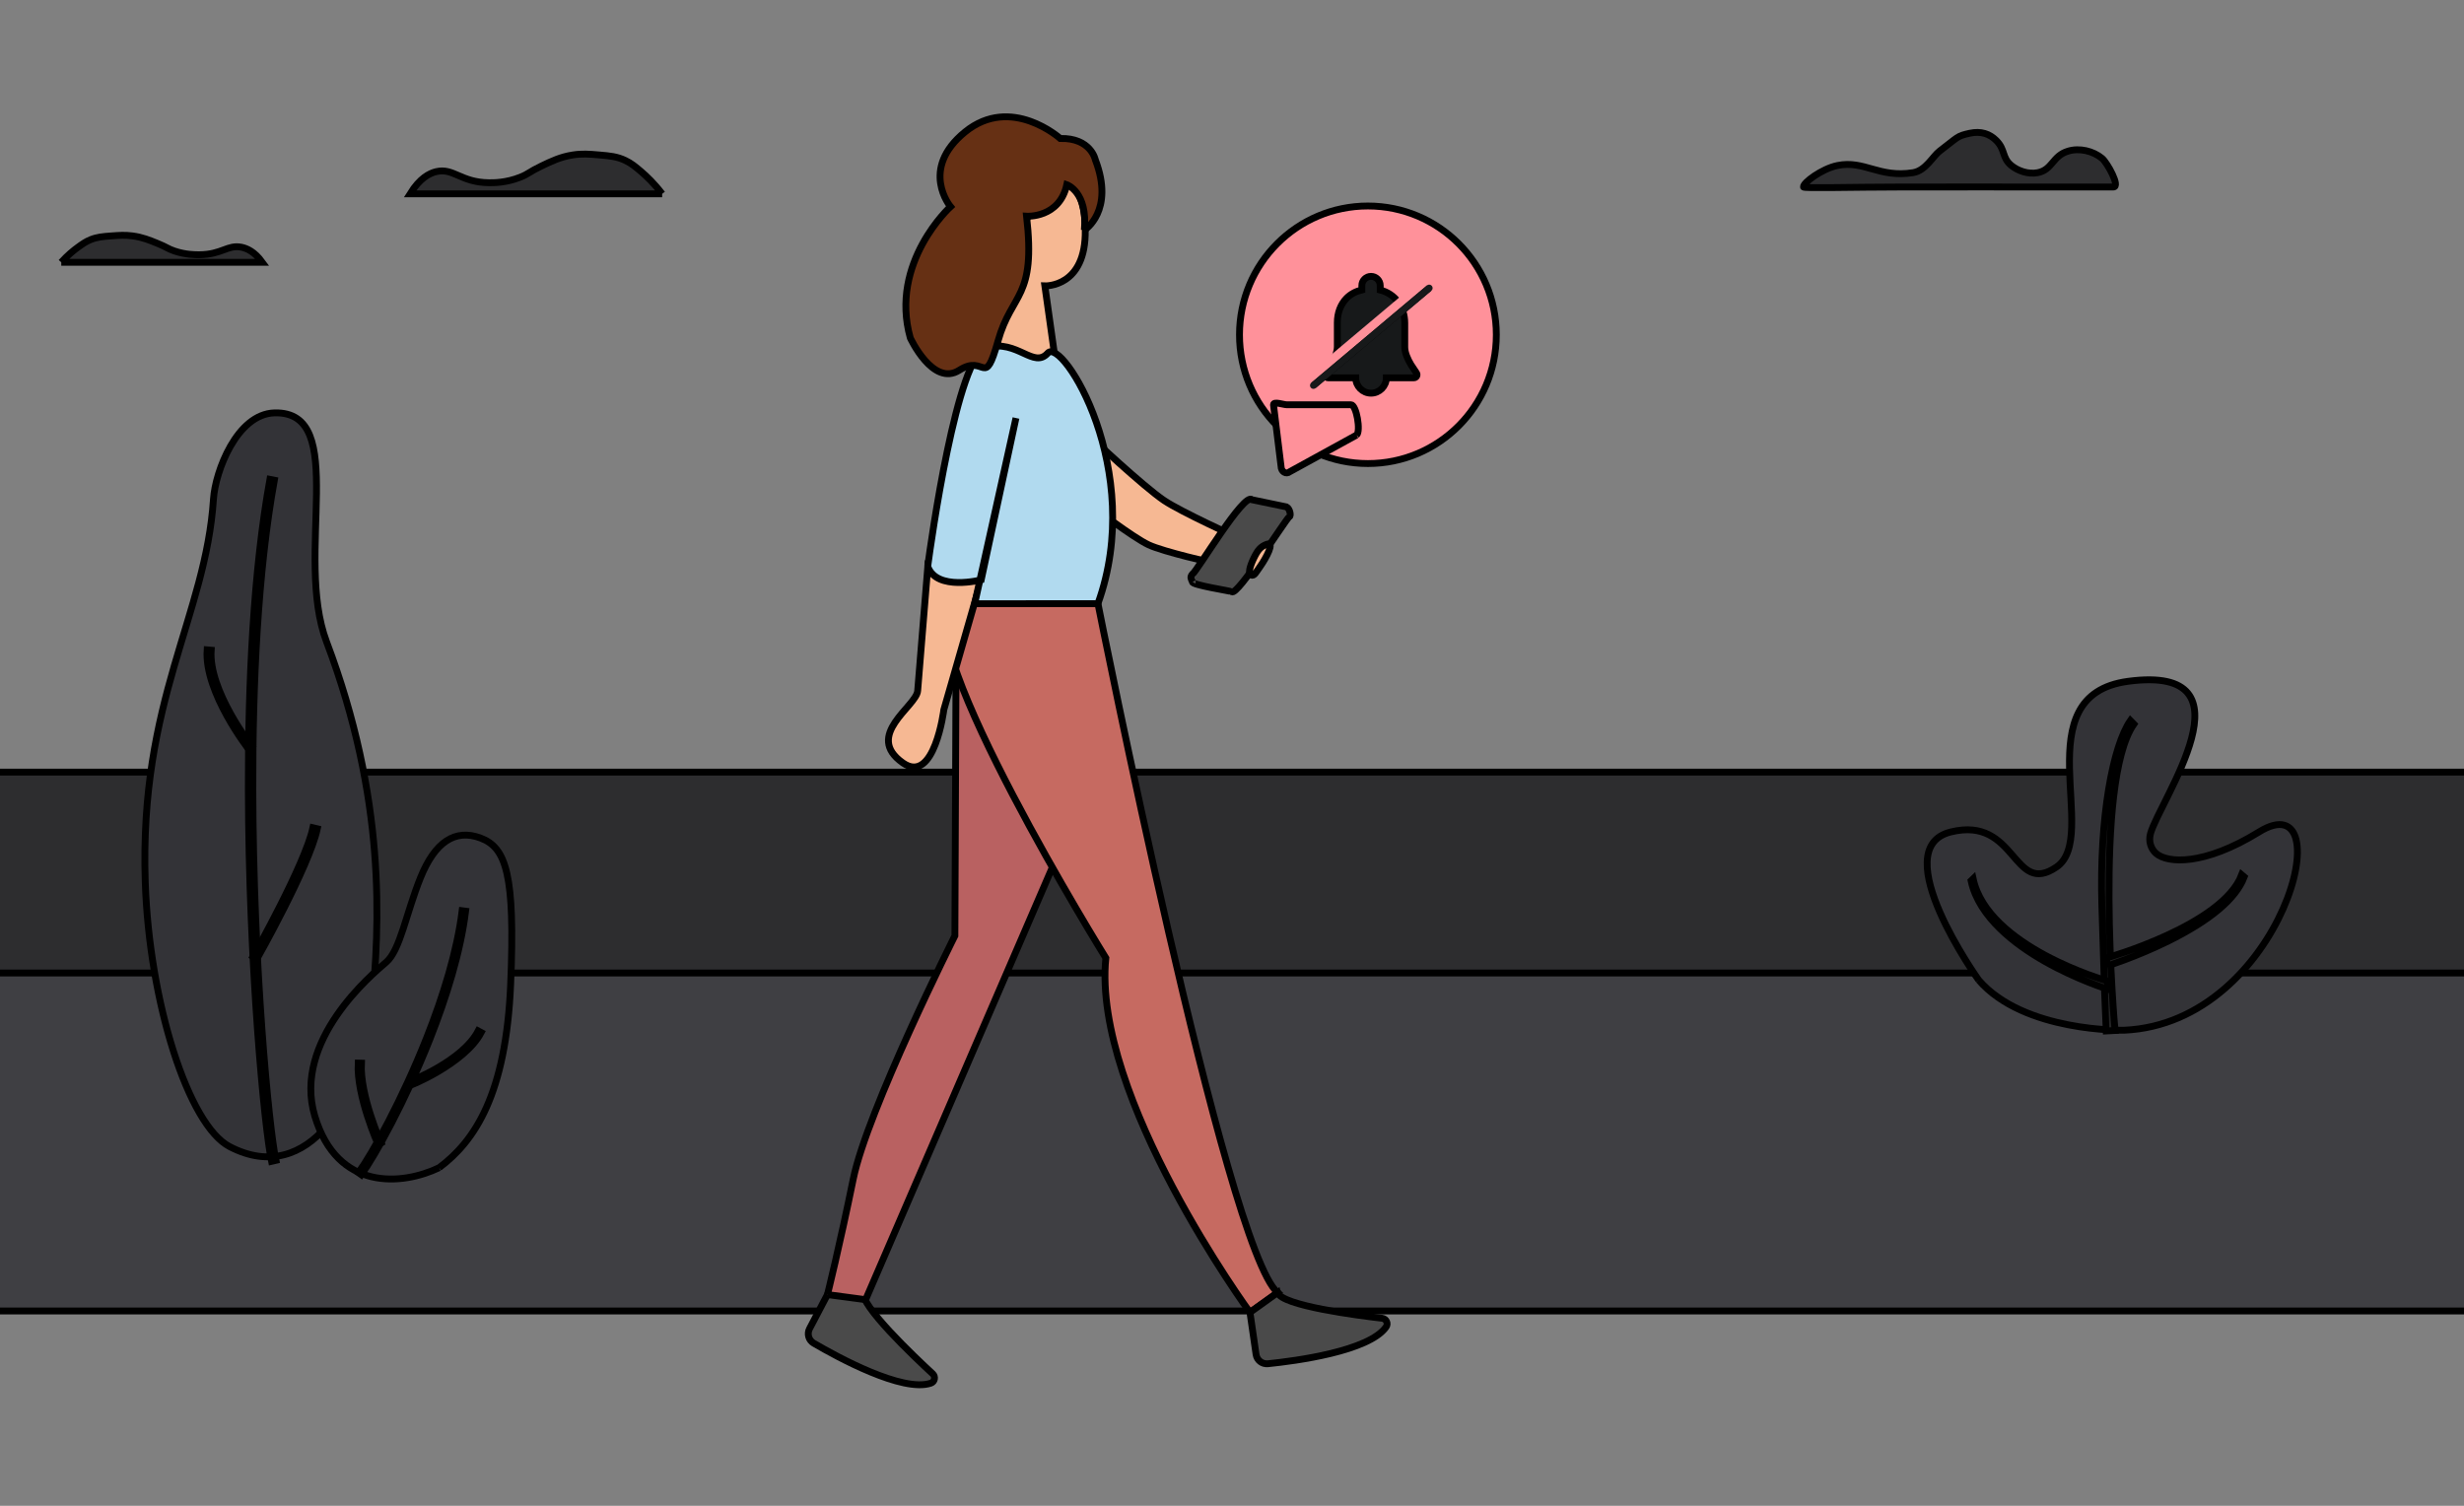 <?xml version="1.0" ?>
<svg xmlns="http://www.w3.org/2000/svg" width="360" height="220" viewBox="0 0 360 220">
  <rect x="0" y="0" width="360" height="220" fill="#808080" stroke="none"/>
  <g/>
  <g/>
  <g>
    <path d="M-111.44,188.509l517.741,0l0,-75.7l-517.741,0z" fill="#2D2D2F" stroke-width="1" stroke="#00000000"/>
  </g>
  <g/>
  <g/>
  <g>
    <path d="M-39.63,191.537l435.855,0l0,-49.378l-435.855,0z" fill="#3F3F43" stroke-width="1" stroke="#00000000"/>
  </g>
  <g/>
  <g>
    <path d="M159.087,63.618C159.087,63.618 167.071,71.109 170.092,73.132C172.596,74.809 180.853,78.56 180.853,78.56L177.303,82.265C177.303,82.265 170.048,80.644 167.815,79.601C165.526,78.532 159.466,73.893 159.466,73.893L159.087,63.618Z" fill="#F6B893" stroke-width="1" stroke="#00000000"/>
    <path d="M121.16,188.632L118.277,194.122C117.88,194.878 118.146,195.814 118.88,196.244C122.365,198.281 131.889,203.487 136.001,202.084C136.576,201.887 136.719,201.132 136.271,200.718C133.647,198.298 125.492,190.573 126.123,188.676L121.16,188.632Z" fill="#4A4A4A" stroke-width="1" stroke="#00000000"/>
    <path d="M120.895,189.144L126.469,189.889L154.039,126.053L139.681,97.136L139.514,136.717C139.514,136.717 126.71,162.241 124.665,172.254C122.648,182.141 120.895,189.144 120.895,189.144" fill="#B96161" stroke-width="1" stroke="#00000000"/>
    <path d="M138.78,87.901L160.415,88.191C160.415,88.191 179.165,182.49 186.665,188.854L182.626,191.747C182.626,191.747 159.549,160.217 161.568,139.968C161.568,139.968 133.011,93.976 138.78,87.901" fill="#C66A61" stroke-width="1" stroke="#00000000"/>
    <path d="M154.047,51.624L152.658,41.767C152.658,41.767 158.701,42.036 158.561,33.581C158.535,32.014 158.427,29.332 156.984,27.299L152.658,26.017L147.957,36.731L145.675,50.348L150.521,54.088L154.581,53.981L154.047,51.624Z" fill="#F6B893" stroke-width="1" stroke="#00000000"/>
    <path d="M182.626,191.747L183.516,197.888C183.638,198.733 184.401,199.333 185.249,199.247C189.261,198.839 200.017,197.429 202.518,193.868C202.869,193.369 202.54,192.674 201.936,192.604C198.394,192.195 187.267,190.761 186.664,188.854L182.626,191.747Z" fill="#4A4A4A" stroke-width="1" stroke="#00000000"/>
    <path d="M134.074,100.94L135.58,82.488L143.358,84.716L137.898,103.693C137.898,103.693 136.525,114.708 131.916,111.462C126.196,107.434 133.878,103.202 134.074,100.94" fill="#F6B893" stroke-width="1" stroke="#00000000"/>
    <path d="M135.544,82.757C135.544,82.757 135.556,82.664 135.58,82.488C135.989,79.465 139.831,51.87 144.14,50.759C148.698,49.584 151.016,53.93 153.1,51.579C155.184,49.228 167.441,68.68 160.414,88.191L142.401,88.208L148.437,61.077L143.358,84.716C143.358,84.716 136.846,86.414 135.544,82.757" fill="#B1DAEF" stroke-width="1" stroke="#00000000"/>
    <path d="M158.427,33.624C158.427,33.624 162.915,30.838 160.03,23.338C160.03,23.338 159.389,20.124 154.901,20.231C154.901,20.231 147.743,13.803 141.012,19.267C134.28,24.731 138.875,30.196 138.875,30.196C138.875,30.196 129.899,38.338 132.998,49.374C132.998,49.374 136.311,56.553 140.157,54.088C144.003,51.624 143.79,56.981 145.819,49.803C147.85,42.624 151.376,43.696 149.987,31.588C149.987,31.588 154.794,31.91 155.863,26.981C155.863,26.981 158.962,28.053 158.427,33.624" fill="#663014" stroke-width="1" stroke="#00000000"/>
    <path d="M174.231,85.015C173.991,85.446 179.82,86.345 179.959,86.451C180.756,87.202 187.847,75.833 188.384,75.49C188.647,75.426 188.485,74.325 187.966,74.061L182.935,73.016C181.837,71.733 174.822,83.594 174.201,83.895C173.845,84.306 174.036,84.64 174.231,85.015" fill="#4A4A4A" stroke-width="1" stroke="#00000000"/>
    <path d="M185.089,79.517C186.339,79.055 184.929,81.609 184.187,82.657C183.508,83.615 183.248,84.231 182.786,84.007C182.325,83.783 182.614,82.733 183.187,81.546C183.761,80.358 184.192,79.849 185.089,79.517" fill="#F6B893" stroke-width="1" stroke="#00000000"/>
    <path d="M289.094,143.193C289.094,143.193 275.33,123.938 285.016,121.552C294.701,119.167 294.022,131.095 300.479,126.664C306.936,122.234 295.566,101.587 310.935,99.542C329.933,97.014 315.528,116.923 314.189,121.816C313.904,122.856 314.207,123.986 315.019,124.694C316.674,126.138 322.03,126.507 330.046,121.552C342.451,113.884 333.615,149.498 310.335,150.52C310.335,150.52 295.721,150.861 289.094,143.193" fill="#333337" stroke-width="1" stroke="#00000000"/>
    <path d="M307.692,150.626C307.682,150.54 307.372,141.877 307.089,132.288C306.706,119.383 308.716,108.938 311.259,105.282L311.767,105.799C305.808,114.37 308.971,150.215 309.013,150.559L307.692,150.626Z" fill="#232324" stroke-width="1" stroke="#00000000"/>
    <path d="M307.922,144.519C307.877,144.505 303.44,143.113 298.797,140.488C294.493,138.054 289.122,134.03 287.983,128.683L288.283,128.393C290.41,138.374 307.741,143.275 307.917,143.329L307.922,144.519Z" fill="#232324" stroke-width="1" stroke="#00000000"/>
    <path d="M307.857,141.134L307.746,139.967C307.915,139.914 324.725,135.176 327.52,127.815L327.888,128.127C326.682,131.301 322.94,134.455 316.765,137.504C312.185,139.765 307.9,141.12 307.857,141.134" fill="#232324" stroke-width="1" stroke="#00000000"/>
    <path d="M40.106,60.324C34.602,60.474 31.453,68.901 31.19,72.903C30.068,90.032 20.323,102.25 21.224,128.933C21.817,146.416 27.519,164.38 33.55,167.524C45.163,173.58 52.954,160.093 54.266,147.514C55.577,134.936 56.363,116.64 47.71,93.771C42.906,81.072 51.126,60.022 40.106,60.324" fill="#333337" stroke-width="1" stroke="#00000000"/>
    <path d="M39.672,169.676C38.646,164.926 36.344,141.121 36.284,115.351C36.246,99.704 37.034,83.326 39.435,70.034L40.082,70.16C37.689,83.409 36.903,99.743 36.94,115.351C37,141.068 39.293,164.797 40.314,169.526L39.672,169.676Z" fill="#232324" stroke-width="1" stroke="#00000000"/>
    <path d="M36.968,139.765C36.992,139.723 44.553,126.334 45.718,120.937L46.36,121.089C45.172,126.59 37.559,140.073 37.535,140.116L36.968,139.765Z" fill="#232324" stroke-width="1" stroke="#00000000"/>
    <path d="M36.352,109.494C36.335,109.472 29.821,101.151 30.259,94.944L30.855,94.996C30.438,100.922 36.79,109.03 36.807,109.052L36.352,109.494Z" fill="#232324" stroke-width="1" stroke="#00000000"/>
    <path d="M64.158,170.605C69.385,166.699 73.931,159.852 74.608,143.816C75.284,127.778 73.958,123.845 70.218,122.444C66.479,121.044 63.54,123.039 61.442,128.223C59.345,133.408 58.468,138.837 56.425,140.581C54.383,142.326 42.701,152.046 45.993,163.061C49.286,174.076 58.775,173.186 64.158,170.605" fill="#333337" stroke-width="1" stroke="#00000000"/>
    <path d="M52.788,171.636C54.823,168.818 59.225,160.881 62.822,151.791C65.235,145.695 67.289,139.075 68.029,133.125L67.521,133.059C66.785,138.967 64.743,145.543 62.345,151.603C58.765,160.65 54.392,168.538 52.372,171.335L52.788,171.636Z" fill="#232324" stroke-width="1" stroke="#00000000"/>
    <path d="M59.817,158.59C59.427,158.886 67.907,155.446 70.302,150.852L69.864,150.618C67.558,155.04 59.955,157.952 59.933,157.961L59.817,158.59Z" fill="#232324" stroke-width="1" stroke="#00000000"/>
    <path d="M55.682,166.996C55.673,166.976 52.546,159.996 52.804,155.332L52.331,155.32C52.066,160.126 55.245,167.221 55.254,167.241L55.682,166.996Z" fill="#232324" stroke-width="1" stroke="#00000000"/>
    <path d="M268.464,24.18C266.2,24.64 263.4,26.714 263.495,27.321C263.528,27.533 270.591,27.332 277.851,27.321C288.798,27.303 294.271,27.321 294.968,27.321L308.77,27.321C309.848,27.321 307.872,23.758 307.114,23.133C305.805,22.051 303.818,21.576 302.145,22.086C299.853,22.784 299.896,24.798 297.728,25.227C296.313,25.507 294.793,24.947 293.863,24.18C292.445,23.011 293.034,21.888 291.654,20.515C290.688,19.554 289.427,19.112 287.79,19.469C285.878,19.885 286.133,19.992 283.372,22.086C282.403,22.821 281.356,24.934 279.508,25.227C274.493,26.02 272.4,23.38 268.464,24.18" fill="#2D2D2F" stroke-width="1" stroke="#00000000"/>
    <path d="M8.95,38.32L38.321,38.32C37.191,36.768 36.073,36.277 35.261,36.117C33.264,35.723 32.42,37.186 29.142,37.218C28.56,37.224 27.121,37.227 25.471,36.668C24.492,36.336 24.465,36.154 23.023,35.566C21.833,35.08 20.787,34.653 19.353,34.465C18.258,34.32 17.436,34.381 16.293,34.465C14.996,34.56 14.196,34.625 13.234,35.015C12.521,35.305 12.07,35.631 11.399,36.117C10.75,36.586 9.867,37.301 8.95,38.32" fill="#2D2D2F" stroke-width="1" stroke="#00000000"/>
    <path d="M96.744,28.32L59.912,28.32C61.329,26.032 62.731,25.309 63.749,25.073C66.254,24.492 67.311,26.649 71.422,26.696C72.153,26.705 73.957,26.709 76.027,25.885C77.254,25.396 77.288,25.128 79.095,24.261C80.589,23.545 81.901,22.916 83.699,22.638C85.072,22.425 86.103,22.514 87.537,22.638C89.162,22.778 90.166,22.874 91.373,23.449C92.267,23.876 92.832,24.356 93.675,25.073C94.487,25.764 95.595,26.819 96.744,28.32" fill="#2D2D2F" stroke-width="1" stroke="#00000000"/>
    <path d="M218.619,48.911C218.619,59.302 210.219,67.726 199.857,67.726C189.494,67.726 181.095,59.302 181.095,48.911C181.095,38.52 189.494,30.096 199.857,30.096C210.219,30.096 218.619,38.52 218.619,48.911" fill="#FF919A" stroke-width="1" stroke="#00000000"/>
    <path d="M200.313,40.378C199.576,40.378 198.969,40.986 198.969,41.725L198.969,42.357C198.099,42.562 197.338,42.967 196.751,43.558C195.877,44.444 195.387,45.699 195.387,47.143L195.387,50.646C195.387,51.47 194.937,52.516 194.474,53.291L193.671,54.5C193.58,54.639 193.571,54.816 193.648,54.961C193.727,55.107 193.878,55.198 194.043,55.198L198.074,55.198C198.074,56.431 199.084,57.444 200.313,57.444C201.543,57.444 202.552,56.431 202.552,55.198L206.583,55.198C206.747,55.198 206.9,55.107 206.979,54.961C207.056,54.816 207.047,54.639 206.956,54.5L206.156,53.296L206.154,53.295C205.685,52.511 205.24,51.532 205.24,50.707L205.24,47.204C205.24,44.794 203.809,42.927 201.657,42.373L201.657,41.725C201.657,40.986 201.049,40.378 200.313,40.378" fill="#17191A" stroke-width="1" stroke="#00000000"/>
    <path d="M191.402,55.735L208.312,41.506" fill="#FFFFFF" stroke-width="1" stroke="#00000000"/>
    <path d="M191.402,55.735L208.312,41.506" fill="#00000000" stroke-linecap="round" stroke-width="2" stroke="#FF919A"/>
    <path d="M191.898,56.314L208.808,42.086" fill="#BF0F2D" stroke-width="1" stroke="#00000000"/>
    <path d="M191.898,56.314L208.808,42.086" fill="#00000000" stroke-linecap="round" stroke-width="1" stroke="#17191A"/>
    <path d="M198.201,63.562L188.453,68.913C187.914,69.373 187.165,68.913 187.165,68.122L186.061,59.135C186.061,58.598 187.53,59.135 187.979,59.135L197.384,59.135C198.178,59.135 198.846,63.012 198.201,63.562" fill="#FF919A" stroke-width="1" stroke="#00000000"/>
  </g>
</svg>
